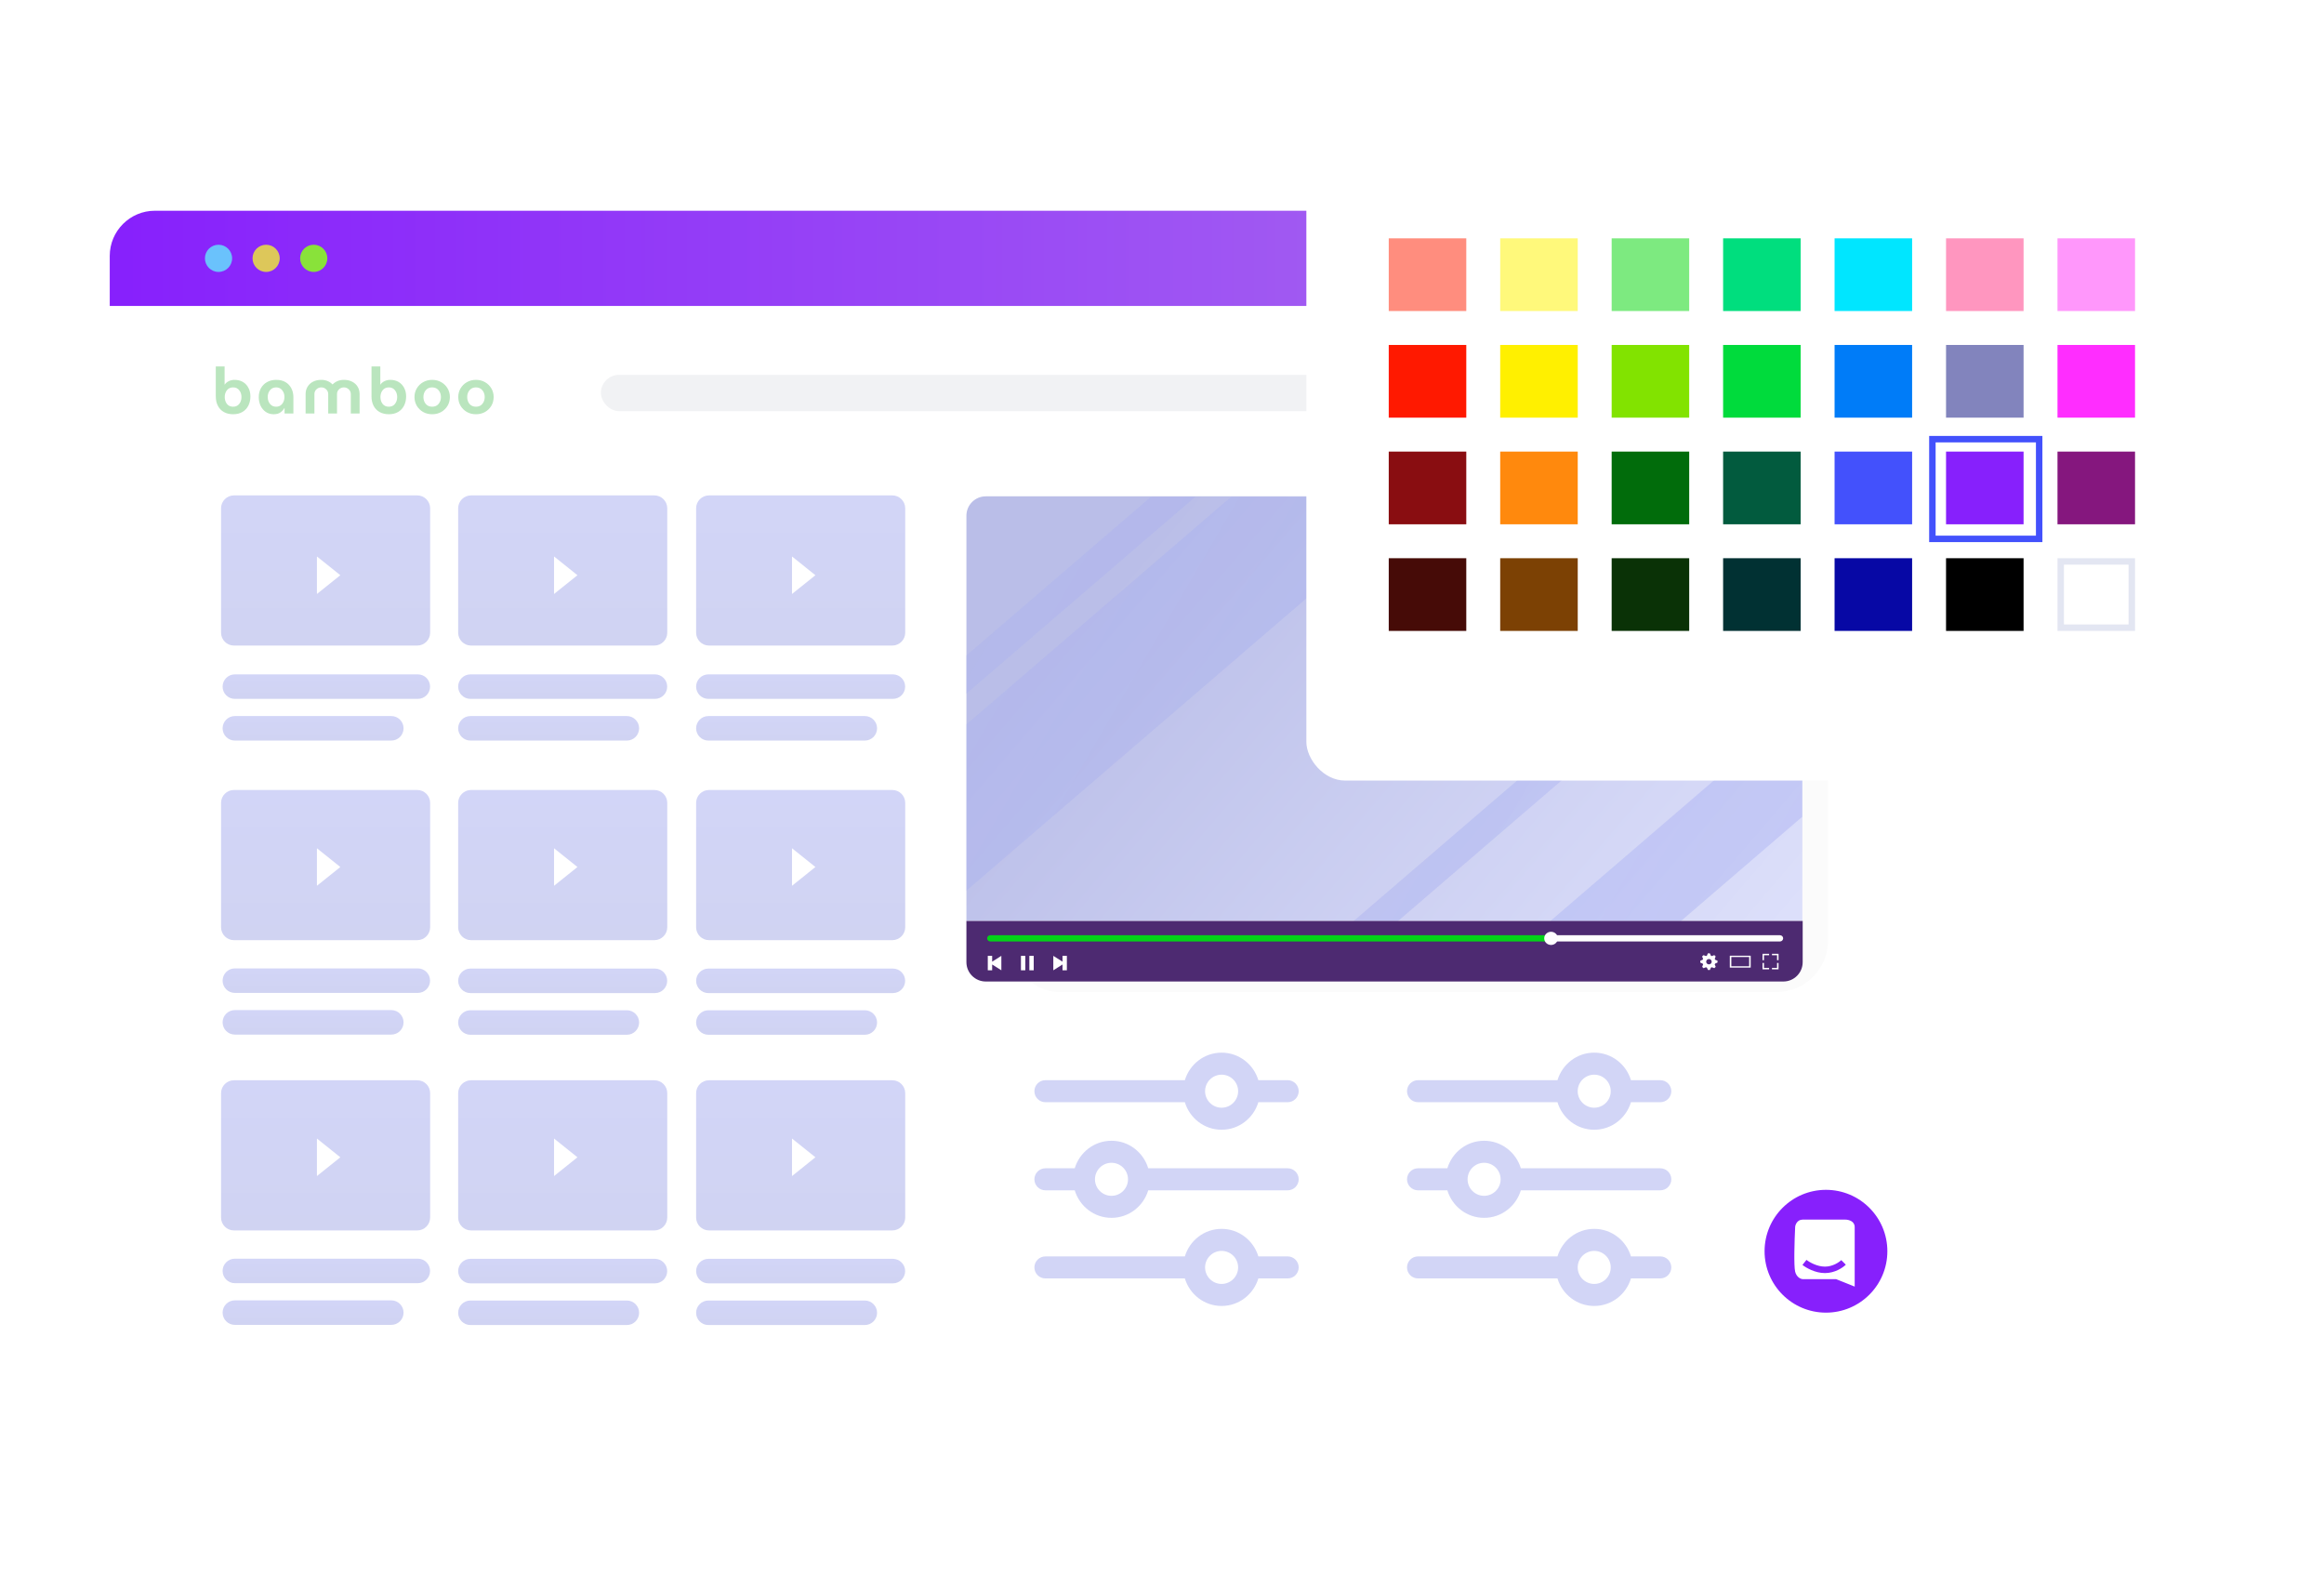 <svg width="360" height="244" viewBox="0 0 360 244" fill="none" xmlns="http://www.w3.org/2000/svg">
<g filter="url(#filter0_d)">
<rect x="17" y="32.638" width="291.734" height="185.362" rx="7" fill="white"/>
</g>
<rect x="156.092" y="86.216" width="127.09" height="67.436" rx="8" fill="#FBFBFB"/>
<path d="M36.109 64.157C35.564 64.157 35.089 64.044 34.683 63.818C34.284 63.592 33.975 63.273 33.756 62.861C33.536 62.442 33.427 61.954 33.427 61.395V56.759H34.793V59.581H34.803C34.956 59.348 35.168 59.165 35.441 59.032C35.72 58.899 36.019 58.833 36.338 58.833C36.837 58.833 37.269 58.943 37.634 59.162C38 59.381 38.282 59.684 38.482 60.069C38.688 60.448 38.791 60.89 38.791 61.395C38.791 61.927 38.684 62.402 38.472 62.821C38.266 63.233 37.963 63.559 37.564 63.798C37.166 64.037 36.68 64.157 36.109 64.157ZM36.109 62.991C36.514 62.991 36.83 62.848 37.056 62.562C37.289 62.269 37.405 61.914 37.405 61.495C37.405 61.076 37.289 60.724 37.056 60.438C36.83 60.146 36.514 59.999 36.109 59.999C35.703 59.999 35.384 60.146 35.152 60.438C34.926 60.724 34.813 61.076 34.813 61.495C34.813 61.914 34.926 62.269 35.152 62.562C35.384 62.848 35.703 62.991 36.109 62.991ZM42.388 64.157C41.923 64.157 41.517 64.037 41.172 63.798C40.826 63.559 40.557 63.24 40.364 62.841C40.178 62.436 40.085 61.99 40.085 61.505C40.085 61.007 40.191 60.554 40.404 60.149C40.623 59.744 40.936 59.425 41.341 59.192C41.747 58.953 42.232 58.833 42.797 58.833C43.368 58.833 43.85 58.953 44.243 59.192C44.635 59.431 44.934 59.754 45.14 60.159C45.346 60.565 45.449 61.013 45.449 61.505V64.037H44.083V63.19H44.063C43.91 63.456 43.701 63.685 43.435 63.878C43.176 64.064 42.827 64.157 42.388 64.157ZM42.777 62.991C43.176 62.991 43.488 62.844 43.714 62.552C43.947 62.259 44.063 61.904 44.063 61.485C44.063 61.073 43.947 60.724 43.714 60.438C43.488 60.146 43.176 59.999 42.777 59.999C42.371 59.999 42.052 60.146 41.82 60.438C41.587 60.724 41.471 61.073 41.471 61.485C41.471 61.904 41.587 62.259 41.82 62.552C42.052 62.844 42.371 62.991 42.777 62.991ZM47.34 64.037V61.017C47.34 60.618 47.437 60.252 47.629 59.92C47.822 59.587 48.098 59.325 48.457 59.132C48.822 58.933 49.261 58.833 49.773 58.833C50.139 58.833 50.468 58.896 50.76 59.022C51.053 59.149 51.302 59.322 51.508 59.541H51.518C51.73 59.322 51.983 59.149 52.276 59.022C52.575 58.896 52.907 58.833 53.273 58.833C53.784 58.833 54.22 58.933 54.579 59.132C54.944 59.325 55.223 59.587 55.416 59.92C55.609 60.252 55.705 60.618 55.705 61.017V64.037H54.339V61.017C54.339 60.737 54.233 60.498 54.02 60.299C53.814 60.099 53.565 59.999 53.273 59.999C52.98 59.999 52.727 60.099 52.515 60.299C52.309 60.498 52.206 60.737 52.206 61.017V64.037H50.84V61.017C50.84 60.737 50.733 60.498 50.521 60.299C50.315 60.099 50.066 59.999 49.773 59.999C49.481 59.999 49.228 60.099 49.015 60.299C48.809 60.498 48.706 60.737 48.706 61.017V64.037H47.34ZM60.229 64.157C59.684 64.157 59.209 64.044 58.804 63.818C58.405 63.592 58.096 63.273 57.876 62.861C57.657 62.442 57.547 61.954 57.547 61.395V56.759H58.913V59.581H58.923C59.076 59.348 59.289 59.165 59.561 59.032C59.84 58.899 60.14 58.833 60.459 58.833C60.957 58.833 61.389 58.943 61.755 59.162C62.12 59.381 62.403 59.684 62.602 60.069C62.808 60.448 62.911 60.89 62.911 61.395C62.911 61.927 62.805 62.402 62.592 62.821C62.386 63.233 62.084 63.559 61.685 63.798C61.286 64.037 60.801 64.157 60.229 64.157ZM60.229 62.991C60.635 62.991 60.95 62.848 61.176 62.562C61.409 62.269 61.526 61.914 61.526 61.495C61.526 61.076 61.409 60.724 61.176 60.438C60.95 60.146 60.635 59.999 60.229 59.999C59.824 59.999 59.505 60.146 59.272 60.438C59.046 60.724 58.933 61.076 58.933 61.495C58.933 61.914 59.046 62.269 59.272 62.562C59.505 62.848 59.824 62.991 60.229 62.991ZM66.948 64.157C66.422 64.157 65.954 64.041 65.542 63.808C65.13 63.569 64.804 63.25 64.565 62.851C64.325 62.446 64.206 61.993 64.206 61.495C64.206 60.996 64.325 60.548 64.565 60.149C64.804 59.744 65.13 59.425 65.542 59.192C65.954 58.953 66.422 58.833 66.948 58.833C67.473 58.833 67.941 58.953 68.353 59.192C68.765 59.425 69.091 59.744 69.33 60.149C69.57 60.548 69.689 60.996 69.689 61.495C69.689 61.993 69.57 62.446 69.33 62.851C69.091 63.25 68.765 63.569 68.353 63.808C67.941 64.041 67.473 64.157 66.948 64.157ZM66.948 62.991C67.366 62.991 67.695 62.848 67.934 62.562C68.18 62.269 68.303 61.914 68.303 61.495C68.303 61.076 68.18 60.724 67.934 60.438C67.695 60.146 67.366 59.999 66.948 59.999C66.529 59.999 66.196 60.146 65.951 60.438C65.711 60.724 65.591 61.076 65.591 61.495C65.591 61.914 65.711 62.269 65.951 62.562C66.196 62.848 66.529 62.991 66.948 62.991ZM73.728 64.157C73.203 64.157 72.735 64.041 72.323 63.808C71.91 63.569 71.585 63.25 71.346 62.851C71.106 62.446 70.987 61.993 70.987 61.495C70.987 60.996 71.106 60.548 71.346 60.149C71.585 59.744 71.91 59.425 72.323 59.192C72.735 58.953 73.203 58.833 73.728 58.833C74.254 58.833 74.722 58.953 75.134 59.192C75.546 59.425 75.872 59.744 76.111 60.149C76.351 60.548 76.47 60.996 76.47 61.495C76.47 61.993 76.351 62.446 76.111 62.851C75.872 63.25 75.546 63.569 75.134 63.808C74.722 64.041 74.254 64.157 73.728 64.157ZM73.728 62.991C74.147 62.991 74.476 62.848 74.715 62.562C74.961 62.269 75.084 61.914 75.084 61.495C75.084 61.076 74.961 60.724 74.715 60.438C74.476 60.146 74.147 59.999 73.728 59.999C73.31 59.999 72.977 60.146 72.731 60.438C72.492 60.724 72.372 61.076 72.372 61.495C72.372 61.914 72.492 62.269 72.731 62.562C72.977 62.848 73.31 62.991 73.728 62.991Z" fill="#009F10" fill-opacity="0.27"/>
<rect x="93.082" y="58.056" width="198.417" height="5.62" rx="2.81" fill="#F1F2F4"/>
<circle cx="282.852" cy="193.792" r="9.51" fill="url(#paint0_linear)"/>
<path d="M285.862 188.893H279.233C278.369 188.893 278.081 189.757 278.08 190.046C277.984 191.967 277.85 196.04 278.08 196.962C278.311 197.884 279.041 198.115 279.233 198.115H284.421L287.302 199.268V190.046C287.302 189.123 286.342 188.893 285.862 188.893Z" fill="white"/>
<path d="M279.521 195.521C280.002 195.905 281.308 196.674 282.692 196.674C284.075 196.674 285.189 195.905 285.573 195.521" stroke="#8720FC"/>
<path d="M64.632 76.727H36.242C35.137 76.727 34.242 77.623 34.242 78.727V97.985C34.242 99.089 35.137 99.985 36.242 99.985H64.632C65.737 99.985 66.632 99.089 66.632 97.985V78.727C66.632 77.623 65.737 76.727 64.632 76.727Z" fill="url(#paint1_linear)"/>
<path d="M64.723 104.446H36.382C35.333 104.446 34.483 105.296 34.483 106.344C34.483 107.393 35.333 108.243 36.382 108.243H64.723C65.772 108.243 66.622 107.393 66.622 106.344C66.622 105.296 65.772 104.446 64.723 104.446Z" fill="url(#paint2_linear)"/>
<path d="M60.615 110.902H36.382C35.333 110.902 34.483 111.752 34.483 112.8C34.483 113.849 35.333 114.699 36.382 114.699H60.615C61.664 114.699 62.514 113.849 62.514 112.8C62.514 111.752 61.664 110.902 60.615 110.902Z" fill="url(#paint3_linear)"/>
<path d="M52.719 89.09L49.095 91.995L49.095 86.184L52.719 89.09Z" fill="white"/>
<path d="M64.632 122.354H36.242C35.137 122.354 34.242 123.249 34.242 124.354V143.612C34.242 144.716 35.137 145.612 36.242 145.612H64.632C65.737 145.612 66.632 144.716 66.632 143.612V124.354C66.632 123.249 65.737 122.354 64.632 122.354Z" fill="url(#paint4_linear)"/>
<path d="M64.723 149.986H36.382C35.333 149.986 34.483 150.836 34.483 151.884C34.483 152.933 35.333 153.783 36.382 153.783H64.723C65.772 153.783 66.622 152.933 66.622 151.884C66.622 150.836 65.772 149.986 64.723 149.986Z" fill="url(#paint5_linear)"/>
<path d="M60.615 156.442H36.382C35.333 156.442 34.483 157.292 34.483 158.34C34.483 159.389 35.333 160.239 36.382 160.239H60.615C61.664 160.239 62.514 159.389 62.514 158.34C62.514 157.292 61.664 156.442 60.615 156.442Z" fill="url(#paint6_linear)"/>
<path d="M52.719 134.284L49.095 137.189L49.095 131.378L52.719 134.284Z" fill="white"/>
<path d="M64.632 167.312H36.242C35.137 167.312 34.242 168.207 34.242 169.312V188.569C34.242 189.674 35.137 190.569 36.242 190.569H64.632C65.737 190.569 66.632 189.674 66.632 188.569V169.312C66.632 168.207 65.737 167.312 64.632 167.312Z" fill="url(#paint7_linear)"/>
<path d="M64.723 194.944H36.382C35.333 194.944 34.483 195.794 34.483 196.842C34.483 197.891 35.333 198.741 36.382 198.741H64.723C65.772 198.741 66.622 197.891 66.622 196.842C66.622 195.794 65.772 194.944 64.723 194.944Z" fill="url(#paint8_linear)"/>
<path d="M60.615 201.4H36.382C35.333 201.4 34.483 202.25 34.483 203.298C34.483 204.347 35.333 205.197 36.382 205.197H60.615C61.664 205.197 62.514 204.347 62.514 203.298C62.514 202.25 61.664 201.4 60.615 201.4Z" fill="url(#paint9_linear)"/>
<path d="M52.719 179.241L49.095 182.146L49.095 176.335L52.719 179.241Z" fill="white"/>
<path d="M101.362 76.727H72.972C71.867 76.727 70.972 77.623 70.972 78.727V97.985C70.972 99.089 71.867 99.985 72.972 99.985H101.362C102.467 99.985 103.362 99.089 103.362 97.985V78.727C103.362 77.623 102.467 76.727 101.362 76.727Z" fill="url(#paint10_linear)"/>
<path d="M101.453 104.446H72.87C71.822 104.446 70.972 105.296 70.972 106.345C70.972 107.393 71.822 108.243 72.87 108.243H101.453C102.502 108.243 103.352 107.393 103.352 106.345C103.352 105.296 102.502 104.446 101.453 104.446Z" fill="url(#paint11_linear)"/>
<path d="M97.104 110.902H72.87C71.822 110.902 70.972 111.752 70.972 112.8C70.972 113.849 71.822 114.699 72.87 114.699H97.104C98.152 114.699 99.002 113.849 99.002 112.8C99.002 111.752 98.152 110.902 97.104 110.902Z" fill="url(#paint12_linear)"/>
<path d="M89.449 89.09L85.825 91.995L85.825 86.184L89.449 89.09Z" fill="white"/>
<path d="M101.362 122.354H72.972C71.867 122.354 70.972 123.249 70.972 124.354V143.612C70.972 144.716 71.867 145.612 72.972 145.612H101.362C102.467 145.612 103.362 144.716 103.362 143.612V124.354C103.362 123.249 102.467 122.354 101.362 122.354Z" fill="url(#paint13_linear)"/>
<path d="M101.453 150.012H72.87C71.822 150.012 70.972 150.862 70.972 151.911C70.972 152.96 71.822 153.81 72.87 153.81H101.453C102.502 153.81 103.352 152.96 103.352 151.911C103.352 150.862 102.502 150.012 101.453 150.012Z" fill="url(#paint14_linear)"/>
<path d="M97.104 156.467H72.87C71.822 156.467 70.972 157.317 70.972 158.366C70.972 159.414 71.822 160.264 72.87 160.264H97.104C98.152 160.264 99.002 159.414 99.002 158.366C99.002 157.317 98.152 156.467 97.104 156.467Z" fill="url(#paint15_linear)"/>
<path d="M89.449 134.284L85.825 137.189L85.825 131.378L89.449 134.284Z" fill="white"/>
<path d="M101.362 167.311H72.972C71.867 167.311 70.972 168.206 70.972 169.311V188.569C70.972 189.673 71.867 190.569 72.972 190.569H101.362C102.467 190.569 103.362 189.673 103.362 188.569V169.311C103.362 168.206 102.467 167.311 101.362 167.311Z" fill="url(#paint16_linear)"/>
<path d="M101.453 194.97H72.87C71.822 194.97 70.972 195.82 70.972 196.868C70.972 197.917 71.822 198.767 72.87 198.767H101.453C102.502 198.767 103.352 197.917 103.352 196.868C103.352 195.82 102.502 194.97 101.453 194.97Z" fill="url(#paint17_linear)"/>
<path d="M97.104 201.424H72.87C71.822 201.424 70.972 202.274 70.972 203.323C70.972 204.371 71.822 205.221 72.87 205.221H97.104C98.152 205.221 99.002 204.371 99.002 203.323C99.002 202.274 98.152 201.424 97.104 201.424Z" fill="url(#paint18_linear)"/>
<path d="M89.449 179.241L85.825 182.146L85.825 176.335L89.449 179.241Z" fill="white"/>
<path d="M138.224 76.727H109.833C108.728 76.727 107.833 77.623 107.833 78.727V97.985C107.833 99.089 108.728 99.985 109.833 99.985H138.224C139.328 99.985 140.224 99.089 140.224 97.985V78.727C140.224 77.623 139.328 76.727 138.224 76.727Z" fill="url(#paint19_linear)"/>
<path d="M138.314 104.446H109.732C108.683 104.446 107.833 105.296 107.833 106.345C107.833 107.393 108.683 108.243 109.732 108.243H138.314C139.363 108.243 140.213 107.393 140.213 106.345C140.213 105.296 139.363 104.446 138.314 104.446Z" fill="url(#paint20_linear)"/>
<path d="M133.965 110.902H109.732C108.683 110.902 107.833 111.752 107.833 112.8C107.833 113.849 108.683 114.699 109.732 114.699H133.965C135.013 114.699 135.863 113.849 135.863 112.8C135.863 111.752 135.013 110.902 133.965 110.902Z" fill="url(#paint21_linear)"/>
<path d="M126.311 89.09L122.686 91.995L122.686 86.184L126.311 89.09Z" fill="white"/>
<path d="M138.224 122.354H109.833C108.728 122.354 107.833 123.249 107.833 124.354V143.612C107.833 144.716 108.728 145.612 109.833 145.612H138.224C139.328 145.612 140.224 144.716 140.224 143.612V124.354C140.224 123.249 139.328 122.354 138.224 122.354Z" fill="url(#paint22_linear)"/>
<path d="M138.314 150.012H109.732C108.683 150.012 107.833 150.862 107.833 151.911C107.833 152.96 108.683 153.81 109.732 153.81H138.314C139.363 153.81 140.213 152.96 140.213 151.911C140.213 150.862 139.363 150.012 138.314 150.012Z" fill="url(#paint23_linear)"/>
<path d="M133.965 156.467H109.732C108.683 156.467 107.833 157.317 107.833 158.366C107.833 159.414 108.683 160.264 109.732 160.264H133.965C135.013 160.264 135.863 159.414 135.863 158.366C135.863 157.317 135.013 156.467 133.965 156.467Z" fill="url(#paint24_linear)"/>
<path d="M126.311 134.284L122.686 137.189L122.686 131.378L126.311 134.284Z" fill="white"/>
<path d="M138.224 167.311H109.833C108.728 167.311 107.833 168.206 107.833 169.311V188.569C107.833 189.673 108.728 190.569 109.833 190.569H138.224C139.328 190.569 140.224 189.673 140.224 188.569V169.311C140.224 168.206 139.328 167.311 138.224 167.311Z" fill="url(#paint25_linear)"/>
<path d="M138.314 194.97H109.732C108.683 194.97 107.833 195.82 107.833 196.868C107.833 197.917 108.683 198.767 109.732 198.767H138.314C139.363 198.767 140.213 197.917 140.213 196.868C140.213 195.82 139.363 194.97 138.314 194.97Z" fill="url(#paint26_linear)"/>
<path d="M133.965 201.424H109.732C108.683 201.424 107.833 202.274 107.833 203.323C107.833 204.371 108.683 205.221 109.732 205.221H133.965C135.013 205.221 135.863 204.371 135.863 203.323C135.863 202.274 135.013 201.424 133.965 201.424Z" fill="url(#paint27_linear)"/>
<path d="M126.311 179.241L122.686 182.146L122.686 176.335L126.311 179.241Z" fill="white"/>
<path d="M17 39.638C17 35.772 20.134 32.638 24 32.638H302.787C306.653 32.638 309.787 35.772 309.787 39.638V47.383H17V39.638Z" fill="url(#paint28_linear)"/>
<circle cx="33.851" cy="40.011" r="2.106" fill="#6AC2FC"/>
<circle cx="41.224" cy="40.011" r="2.106" fill="#F1EE33" fill-opacity="0.8"/>
<circle cx="48.596" cy="40.011" r="2.106" fill="#89E23A"/>
<path d="M279.193 142.625V79.872C279.193 78.216 277.85 76.872 276.193 76.872L152.702 76.872C151.045 76.872 149.702 78.216 149.702 79.872V142.625L279.193 142.625Z" fill="url(#paint29_linear)"/>
<path d="M260.354 142.68H240.123L279.18 109.108V126.497L260.354 142.68ZM209.655 142.68H216.532L279.19 88.82V82.91L209.655 142.68ZM149.702 101.515V107.425L185.161 76.946H178.285L149.702 101.515ZM220.662 76.955H190.696L149.712 112.182V137.94L220.662 76.955Z" fill="url(#paint30_linear)" fill-opacity="0.3"/>
<path d="M279.245 142.637H149.702V149.016C149.702 150.672 151.045 152.016 152.702 152.016H276.245C277.902 152.016 279.245 150.672 279.245 149.016V142.637Z" fill="#4D2A71"/>
<path d="M275.718 145.818H240.265C239.988 145.818 239.762 145.6 239.762 145.333C239.762 145.065 239.988 144.847 240.265 144.847H275.718C275.995 144.847 276.221 145.065 276.221 145.333C276.21 145.6 275.995 145.818 275.718 145.818Z" fill="white"/>
<path d="M240.254 145.818H153.414C153.137 145.818 152.912 145.6 152.912 145.333C152.912 145.065 153.137 144.847 153.414 144.847H240.254C240.531 144.847 240.757 145.065 240.757 145.333C240.757 145.6 240.531 145.818 240.254 145.818Z" fill="#03D218"/>
<path d="M241.321 145.333C241.321 145.898 240.849 146.354 240.265 146.354C239.68 146.354 239.208 145.898 239.208 145.333C239.208 144.768 239.68 144.312 240.265 144.312C240.839 144.312 241.321 144.768 241.321 145.333Z" fill="#FFFDFF"/>
<path d="M159.452 148.041H160.129V150.281H159.452V148.041ZM158.15 150.281H158.826V148.041H158.15V150.281ZM164.588 148.041V148.943L163.163 148.041V150.281L164.588 149.379V150.281H165.265V148.041H164.588ZM153.013 148.041V150.281H153.69V149.379L155.115 150.281V148.041L153.69 148.943V148.041H153.013Z" fill="white"/>
<path d="M265.691 148.647L265.624 148.491C265.624 148.491 265.781 148.141 265.764 148.13L265.556 147.93C265.539 147.919 265.185 148.074 265.185 148.074L265.022 148.008C265.022 148.008 264.876 147.652 264.859 147.652H264.566C264.544 147.652 264.414 148.008 264.414 148.008L264.251 148.074C264.251 148.074 263.891 147.924 263.875 147.935L263.666 148.135C263.65 148.147 263.818 148.491 263.818 148.491L263.751 148.647C263.751 148.647 263.385 148.785 263.385 148.802V149.085C263.385 149.108 263.751 149.235 263.751 149.235L263.818 149.391C263.818 149.391 263.661 149.741 263.678 149.752L263.886 149.952C263.897 149.963 264.251 149.808 264.251 149.808L264.414 149.874C264.414 149.874 264.561 150.23 264.578 150.23H264.87C264.893 150.23 265.022 149.874 265.022 149.874L265.185 149.808C265.185 149.808 265.545 149.958 265.562 149.947L265.77 149.747C265.787 149.73 265.618 149.391 265.618 149.391L265.686 149.235C265.686 149.235 266.051 149.097 266.051 149.074V148.791C266.057 148.78 265.691 148.647 265.691 148.647ZM265.151 148.947C265.151 149.174 264.96 149.363 264.724 149.363C264.488 149.363 264.296 149.18 264.296 148.947C264.296 148.719 264.488 148.535 264.724 148.535C264.96 148.53 265.151 148.719 265.151 148.947Z" fill="white"/>
<path d="M271.192 149.861H267.955V148.02H271.192V149.861ZM268.194 149.654H270.953V148.222H268.194V149.654Z" fill="white"/>
<path d="M274.487 147.946H275.274V148.713H275.504V147.724H274.487V147.946Z" fill="white"/>
<path d="M273.251 148.713V147.947H274.044V147.724H273.021V148.713H273.251Z" fill="white"/>
<path d="M275.274 149.141V149.908H274.487V150.13H275.504V149.141H275.274Z" fill="white"/>
<path d="M274.044 149.908H273.251V149.141H273.021V150.13H274.044V149.908Z" fill="white"/>
<g clip-path="url(#clip0)">
<path d="M199.468 194.592H194.925C194.187 192.133 191.928 190.327 189.233 190.327C186.538 190.327 184.281 192.133 183.541 194.592H161.94C160.998 194.592 160.234 195.356 160.234 196.297C160.234 197.239 160.998 198.003 161.94 198.003H183.54C184.279 200.461 186.538 202.268 189.233 202.268C191.928 202.268 194.185 200.461 194.925 198.003H199.468C200.411 198.003 201.174 197.239 201.174 196.297C201.174 195.356 200.411 194.592 199.468 194.592ZM189.233 198.856C187.822 198.856 186.674 197.708 186.674 196.297C186.674 194.887 187.822 193.739 189.233 193.739C190.644 193.739 191.792 194.887 191.792 196.297C191.792 197.708 190.644 198.856 189.233 198.856Z" fill="#D2D5F6"/>
<path d="M199.468 167.299H194.925C194.185 164.841 191.928 163.034 189.233 163.034C186.538 163.034 184.281 164.841 183.54 167.299H161.94C160.998 167.299 160.234 168.063 160.234 169.005C160.234 169.946 160.998 170.71 161.94 170.71H183.54C184.281 173.169 186.538 174.975 189.233 174.975C191.928 174.975 194.185 173.169 194.925 170.71H199.468C200.411 170.71 201.174 169.946 201.174 169.005C201.174 168.063 200.411 167.299 199.468 167.299ZM189.233 171.563C187.822 171.563 186.674 170.415 186.674 169.005C186.674 167.594 187.822 166.446 189.233 166.446C190.644 166.446 191.792 167.594 191.792 169.005C191.792 170.415 190.644 171.563 189.233 171.563Z" fill="#D2D5F6"/>
<path d="M199.468 180.945H177.867C177.127 178.487 174.87 176.68 172.175 176.68C169.48 176.68 167.223 178.487 166.482 180.945H161.94C160.998 180.945 160.234 181.709 160.234 182.651C160.234 183.592 160.998 184.356 161.94 184.356H166.482C167.223 186.814 169.479 188.621 172.175 188.621C174.87 188.621 177.127 186.814 177.867 184.356H199.468C200.411 184.356 201.174 183.592 201.174 182.651C201.174 181.709 200.411 180.945 199.468 180.945ZM172.175 185.209C170.764 185.209 169.616 184.061 169.616 182.651C169.616 181.24 170.764 180.092 172.175 180.092C173.585 180.092 174.733 181.24 174.733 182.651C174.733 184.061 173.585 185.209 172.175 185.209Z" fill="#D2D5F6"/>
</g>
<g clip-path="url(#clip1)">
<path d="M257.189 194.592H252.646C251.907 192.133 249.649 190.327 246.954 190.327C244.258 190.327 242.002 192.133 241.261 194.592H219.66C218.719 194.592 217.955 195.356 217.955 196.297C217.955 197.239 218.719 198.003 219.66 198.003H241.261C242 200.461 244.258 202.268 246.953 202.268C249.649 202.268 251.906 200.461 252.646 198.003H257.188C258.132 198.003 258.894 197.239 258.894 196.297C258.894 195.356 258.132 194.592 257.189 194.592ZM246.954 198.856C245.543 198.856 244.395 197.708 244.395 196.297C244.395 194.887 245.543 193.739 246.954 193.739C248.364 193.739 249.512 194.887 249.512 196.297C249.512 197.708 248.364 198.856 246.954 198.856Z" fill="#D2D5F6"/>
<path d="M257.189 167.299H252.646C251.906 164.841 249.649 163.034 246.954 163.034C244.258 163.034 242.002 164.841 241.261 167.299H219.66C218.719 167.299 217.955 168.063 217.955 169.005C217.955 169.946 218.719 170.71 219.66 170.71H241.261C242.002 173.169 244.258 174.975 246.954 174.975C249.649 174.975 251.906 173.169 252.646 170.71H257.189C258.132 170.71 258.894 169.946 258.894 169.005C258.894 168.063 258.132 167.299 257.189 167.299ZM246.954 171.563C245.543 171.563 244.395 170.415 244.395 169.005C244.395 167.594 245.543 166.446 246.954 166.446C248.364 166.446 249.512 167.594 249.512 169.005C249.512 170.415 248.364 171.563 246.954 171.563Z" fill="#D2D5F6"/>
<path d="M257.189 180.945H235.588C234.847 178.487 232.591 176.68 229.895 176.68C227.2 176.68 224.943 178.487 224.203 180.945H219.66C218.719 180.945 217.955 181.709 217.955 182.651C217.955 183.592 218.719 184.356 219.66 184.356H224.203C224.943 186.814 227.2 188.621 229.895 188.621C232.59 188.621 234.847 186.814 235.588 184.356H257.188C258.132 184.356 258.894 183.592 258.894 182.651C258.894 181.709 258.132 180.945 257.189 180.945ZM229.895 185.209C228.485 185.209 227.337 184.061 227.337 182.651C227.337 181.24 228.485 180.092 229.895 180.092C231.306 180.092 232.454 181.24 232.454 182.651C232.454 184.061 231.306 185.209 229.895 185.209Z" fill="#D2D5F6"/>
</g>
<g filter="url(#filter1_d)">
<rect x="202.362" y="20" width="141.128" height="96.894" rx="6" fill="white"/>
</g>
<rect x="215.124" y="36.912" width="12.011" height="11.26" fill="#FF8D7E"/>
<rect x="232.389" y="36.912" width="12.011" height="11.26" fill="#FFF97B"/>
<rect x="249.655" y="36.912" width="12.011" height="11.26" fill="#7DEA80"/>
<rect x="266.92" y="36.912" width="12.011" height="11.26" fill="#00DE7E"/>
<rect x="284.186" y="36.912" width="12.011" height="11.26" fill="#00E6FF"/>
<rect x="301.452" y="36.912" width="12.011" height="11.26" fill="#FF96BF"/>
<rect x="318.717" y="36.912" width="12.011" height="11.26" fill="#FF97FB"/>
<rect x="215.124" y="53.426" width="12.011" height="11.26" fill="#FF1900"/>
<rect x="232.389" y="53.426" width="12.011" height="11.26" fill="#FFF000"/>
<rect x="249.655" y="53.426" width="12.011" height="11.26" fill="#82E300"/>
<rect x="266.92" y="53.426" width="12.011" height="11.26" fill="#00DB3C"/>
<rect x="284.186" y="53.426" width="12.011" height="11.26" fill="#007CF8"/>
<rect x="301.452" y="53.426" width="12.011" height="11.26" fill="#8284BD"/>
<rect x="318.717" y="53.426" width="12.011" height="11.26" fill="#FF2DFF"/>
<rect x="215.124" y="69.942" width="12.011" height="11.26" fill="#890D11"/>
<rect x="232.389" y="69.942" width="12.011" height="11.26" fill="#FF890D"/>
<rect x="249.655" y="69.942" width="12.011" height="11.26" fill="#016C0B"/>
<rect x="266.92" y="69.942" width="12.011" height="11.26" fill="#025B3E"/>
<rect x="299.337" y="68.017" width="16.541" height="15.445" stroke="white"/>
<rect x="299.337" y="68.017" width="16.541" height="15.445" stroke="#4351FC"/>
<rect x="284.186" y="69.942" width="12.011" height="11.26" fill="#4351FC"/>
<rect x="301.452" y="69.942" width="12.011" height="11.26" fill="#8720FC"/>
<rect x="318.717" y="69.942" width="12.011" height="11.26" fill="#85177E"/>
<rect x="215.124" y="86.456" width="12.011" height="11.26" fill="#460B07"/>
<rect x="232.389" y="86.456" width="12.011" height="11.26" fill="#7C4104"/>
<rect x="249.655" y="86.456" width="12.011" height="11.26" fill="#0A3206"/>
<rect x="266.92" y="86.456" width="12.011" height="11.26" fill="#013133"/>
<rect x="284.186" y="86.456" width="12.011" height="11.26" fill="#0708A5"/>
<rect x="301.452" y="86.456" width="12.011" height="11.26" fill="black"/>
<rect x="319.217" y="86.956" width="11.011" height="10.26" fill="white" stroke="#E3E6F2"/>
<defs>
<filter id="filter0_d" x="-4" y="16.638" width="333.734" height="227.362" filterUnits="userSpaceOnUse" color-interpolation-filters="sRGB">
<feFlood flood-opacity="0" result="BackgroundImageFix"/>
<feColorMatrix in="SourceAlpha" type="matrix" values="0 0 0 0 0 0 0 0 0 0 0 0 0 0 0 0 0 0 127 0"/>
<feOffset dy="5"/>
<feGaussianBlur stdDeviation="10.5"/>
<feColorMatrix type="matrix" values="0 0 0 0 0.624 0 0 0 0 0.698 0 0 0 0 0.686 0 0 0 0.2 0"/>
<feBlend mode="normal" in2="BackgroundImageFix" result="effect1_dropShadow"/>
<feBlend mode="normal" in="SourceGraphic" in2="effect1_dropShadow" result="shape"/>
</filter>
<filter id="filter1_d" x="178.362" y="0" width="189.128" height="144.894" filterUnits="userSpaceOnUse" color-interpolation-filters="sRGB">
<feFlood flood-opacity="0" result="BackgroundImageFix"/>
<feColorMatrix in="SourceAlpha" type="matrix" values="0 0 0 0 0 0 0 0 0 0 0 0 0 0 0 0 0 0 127 0"/>
<feOffset dy="4"/>
<feGaussianBlur stdDeviation="12"/>
<feColorMatrix type="matrix" values="0 0 0 0 0 0 0 0 0 0 0 0 0 0 0 0 0 0 0.14 0"/>
<feBlend mode="normal" in2="BackgroundImageFix" result="effect1_dropShadow"/>
<feBlend mode="normal" in="SourceGraphic" in2="effect1_dropShadow" result="shape"/>
</filter>
<linearGradient id="paint0_linear" x1="275.071" y1="185.435" x2="282.852" y2="203.303" gradientUnits="userSpaceOnUse">
<stop stop-color="#8720FC"/>
<stop offset="1" stop-color="#8720FC"/>
</linearGradient>
<linearGradient id="paint1_linear" x1="50.437" y1="76.727" x2="50.437" y2="99.985" gradientUnits="userSpaceOnUse">
<stop stop-color="#D2D5F7"/>
<stop offset="1" stop-color="#D0D3F2"/>
</linearGradient>
<linearGradient id="paint2_linear" x1="50.553" y1="104.446" x2="50.553" y2="108.243" gradientUnits="userSpaceOnUse">
<stop stop-color="#D2D5F7"/>
<stop offset="1" stop-color="#D0D3F2"/>
</linearGradient>
<linearGradient id="paint3_linear" x1="48.499" y1="110.902" x2="48.499" y2="114.699" gradientUnits="userSpaceOnUse">
<stop stop-color="#D2D5F7"/>
<stop offset="1" stop-color="#D0D3F2"/>
</linearGradient>
<linearGradient id="paint4_linear" x1="50.437" y1="122.354" x2="50.437" y2="145.612" gradientUnits="userSpaceOnUse">
<stop stop-color="#D2D5F7"/>
<stop offset="1" stop-color="#D0D3F2"/>
</linearGradient>
<linearGradient id="paint5_linear" x1="50.553" y1="149.986" x2="50.553" y2="153.783" gradientUnits="userSpaceOnUse">
<stop stop-color="#D2D5F7"/>
<stop offset="1" stop-color="#D0D3F2"/>
</linearGradient>
<linearGradient id="paint6_linear" x1="48.499" y1="156.442" x2="48.499" y2="160.239" gradientUnits="userSpaceOnUse">
<stop stop-color="#D2D5F7"/>
<stop offset="1" stop-color="#D0D3F2"/>
</linearGradient>
<linearGradient id="paint7_linear" x1="50.437" y1="167.312" x2="50.437" y2="190.569" gradientUnits="userSpaceOnUse">
<stop stop-color="#D2D5F7"/>
<stop offset="1" stop-color="#D0D3F2"/>
</linearGradient>
<linearGradient id="paint8_linear" x1="50.553" y1="194.944" x2="50.553" y2="198.741" gradientUnits="userSpaceOnUse">
<stop stop-color="#D2D5F7"/>
<stop offset="1" stop-color="#D0D3F2"/>
</linearGradient>
<linearGradient id="paint9_linear" x1="48.499" y1="201.4" x2="48.499" y2="205.197" gradientUnits="userSpaceOnUse">
<stop stop-color="#D2D5F7"/>
<stop offset="1" stop-color="#D0D3F2"/>
</linearGradient>
<linearGradient id="paint10_linear" x1="87.167" y1="76.727" x2="87.167" y2="99.985" gradientUnits="userSpaceOnUse">
<stop stop-color="#D2D5F7"/>
<stop offset="1" stop-color="#D0D3F2"/>
</linearGradient>
<linearGradient id="paint11_linear" x1="87.162" y1="104.446" x2="87.162" y2="108.243" gradientUnits="userSpaceOnUse">
<stop stop-color="#D2D5F7"/>
<stop offset="1" stop-color="#D0D3F2"/>
</linearGradient>
<linearGradient id="paint12_linear" x1="84.987" y1="110.902" x2="84.987" y2="114.699" gradientUnits="userSpaceOnUse">
<stop stop-color="#D2D5F7"/>
<stop offset="1" stop-color="#D0D3F2"/>
</linearGradient>
<linearGradient id="paint13_linear" x1="87.167" y1="122.354" x2="87.167" y2="145.612" gradientUnits="userSpaceOnUse">
<stop stop-color="#D2D5F7"/>
<stop offset="1" stop-color="#D0D3F2"/>
</linearGradient>
<linearGradient id="paint14_linear" x1="87.162" y1="150.012" x2="87.162" y2="153.81" gradientUnits="userSpaceOnUse">
<stop stop-color="#D2D5F7"/>
<stop offset="1" stop-color="#D0D3F2"/>
</linearGradient>
<linearGradient id="paint15_linear" x1="84.987" y1="156.467" x2="84.987" y2="160.264" gradientUnits="userSpaceOnUse">
<stop stop-color="#D2D5F7"/>
<stop offset="1" stop-color="#D0D3F2"/>
</linearGradient>
<linearGradient id="paint16_linear" x1="87.167" y1="167.311" x2="87.167" y2="190.569" gradientUnits="userSpaceOnUse">
<stop stop-color="#D2D5F7"/>
<stop offset="1" stop-color="#D0D3F2"/>
</linearGradient>
<linearGradient id="paint17_linear" x1="87.162" y1="194.97" x2="87.162" y2="198.767" gradientUnits="userSpaceOnUse">
<stop stop-color="#D2D5F7"/>
<stop offset="1" stop-color="#D0D3F2"/>
</linearGradient>
<linearGradient id="paint18_linear" x1="84.987" y1="201.424" x2="84.987" y2="205.221" gradientUnits="userSpaceOnUse">
<stop stop-color="#D2D5F7"/>
<stop offset="1" stop-color="#D0D3F2"/>
</linearGradient>
<linearGradient id="paint19_linear" x1="124.028" y1="76.727" x2="124.028" y2="99.985" gradientUnits="userSpaceOnUse">
<stop stop-color="#D2D5F7"/>
<stop offset="1" stop-color="#D0D3F2"/>
</linearGradient>
<linearGradient id="paint20_linear" x1="124.023" y1="104.446" x2="124.023" y2="108.243" gradientUnits="userSpaceOnUse">
<stop stop-color="#D2D5F7"/>
<stop offset="1" stop-color="#D0D3F2"/>
</linearGradient>
<linearGradient id="paint21_linear" x1="121.848" y1="110.902" x2="121.848" y2="114.699" gradientUnits="userSpaceOnUse">
<stop stop-color="#D2D5F7"/>
<stop offset="1" stop-color="#D0D3F2"/>
</linearGradient>
<linearGradient id="paint22_linear" x1="124.028" y1="122.354" x2="124.028" y2="145.612" gradientUnits="userSpaceOnUse">
<stop stop-color="#D2D5F7"/>
<stop offset="1" stop-color="#D0D3F2"/>
</linearGradient>
<linearGradient id="paint23_linear" x1="124.023" y1="150.012" x2="124.023" y2="153.81" gradientUnits="userSpaceOnUse">
<stop stop-color="#D2D5F7"/>
<stop offset="1" stop-color="#D0D3F2"/>
</linearGradient>
<linearGradient id="paint24_linear" x1="121.848" y1="156.467" x2="121.848" y2="160.264" gradientUnits="userSpaceOnUse">
<stop stop-color="#D2D5F7"/>
<stop offset="1" stop-color="#D0D3F2"/>
</linearGradient>
<linearGradient id="paint25_linear" x1="124.028" y1="167.311" x2="124.028" y2="190.569" gradientUnits="userSpaceOnUse">
<stop stop-color="#D2D5F7"/>
<stop offset="1" stop-color="#D0D3F2"/>
</linearGradient>
<linearGradient id="paint26_linear" x1="124.023" y1="194.97" x2="124.023" y2="198.767" gradientUnits="userSpaceOnUse">
<stop stop-color="#D2D5F7"/>
<stop offset="1" stop-color="#D0D3F2"/>
</linearGradient>
<linearGradient id="paint27_linear" x1="121.848" y1="201.424" x2="121.848" y2="205.221" gradientUnits="userSpaceOnUse">
<stop stop-color="#D2D5F7"/>
<stop offset="1" stop-color="#D0D3F2"/>
</linearGradient>
<linearGradient id="paint28_linear" x1="17" y1="47.383" x2="309.787" y2="47.383" gradientUnits="userSpaceOnUse">
<stop stop-color="#8720FC"/>
<stop offset="1" stop-color="#AF7AEC"/>
</linearGradient>
<linearGradient id="paint29_linear" x1="189.128" y1="70.839" x2="293.759" y2="160.861" gradientUnits="userSpaceOnUse">
<stop stop-color="#BABEE8"/>
<stop offset="0.719" stop-color="#D8DBF8"/>
<stop offset="1" stop-color="#E3E6FE"/>
</linearGradient>
<linearGradient id="paint30_linear" x1="162.724" y1="82.992" x2="272.817" y2="147.37" gradientUnits="userSpaceOnUse">
<stop stop-color="#A5ADF0"/>
<stop offset="1" stop-color="#8F99F0" stop-opacity="0.96"/>
</linearGradient>
<clipPath id="clip0">
<rect width="40.94" height="40.94" fill="white" transform="translate(160.234 162.181)"/>
</clipPath>
<clipPath id="clip1">
<rect width="40.94" height="40.94" fill="white" transform="translate(217.955 162.181)"/>
</clipPath>
</defs>
</svg>
